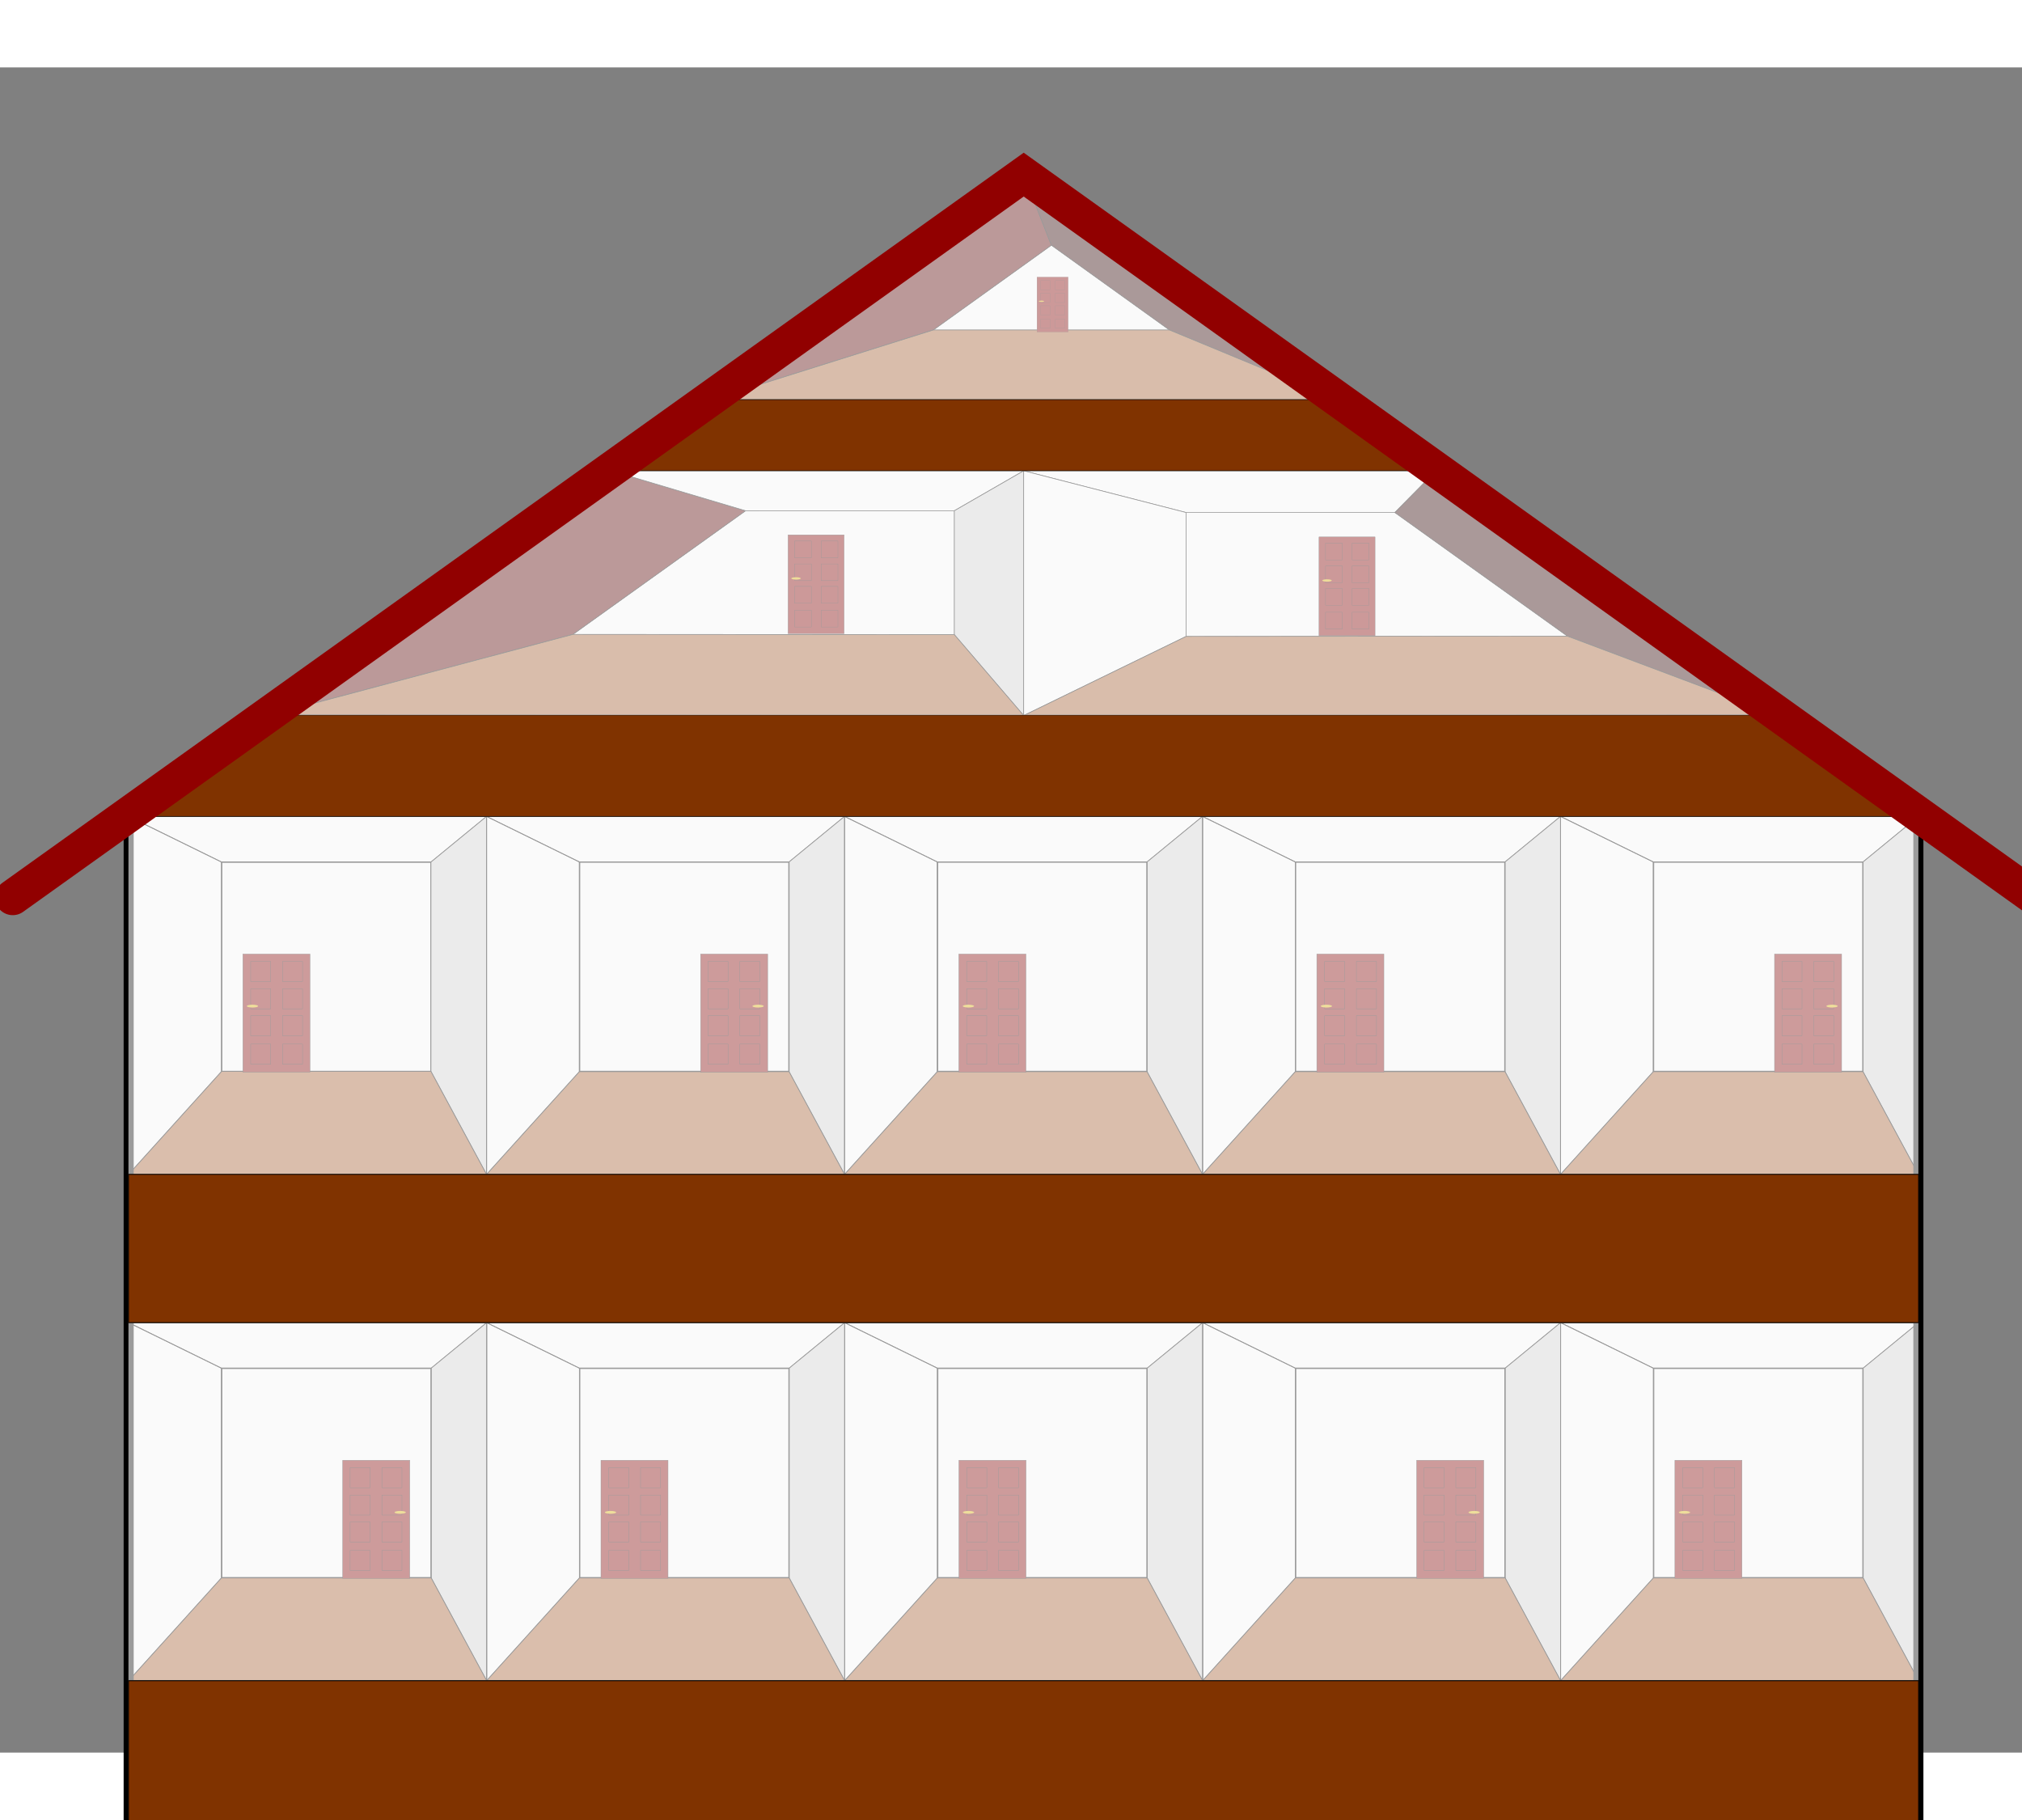 <?xml version="1.0" encoding="UTF-8" standalone="no"?>
<svg
   xmlns:dc="http://purl.org/dc/elements/1.1/"
   xmlns:cc="http://creativecommons.org/ns#"
   xmlns:rdf="http://www.w3.org/1999/02/22-rdf-syntax-ns#"
   xmlns:svg="http://www.w3.org/2000/svg"
   xmlns="http://www.w3.org/2000/svg"
   xmlns:sodipodi="http://sodipodi.sourceforge.net/DTD/sodipodi-0.dtd"
   xmlns:inkscape="http://www.inkscape.org/namespaces/inkscape"
   width="200mm"
   height="180mm"
   viewBox="14 0 180 150"
   version="1.1"
   id="svg8"
   sodipodi:docname="Building.svg"
   inkscape:version="1.0.1 (3bc2e813f5, 2020-09-07)">
  <rect x="14" y="0" width="180" height="150" fill="#808080" stroke="none"/>
  <defs
     id="defs2" />
  <sodipodi:namedview
     id="base"
     pagecolor="#ffffff"
     bordercolor="#666666"
     borderopacity="1.0"
     inkscape:pageopacity="0.0"
     inkscape:pageshadow="2"
     inkscape:zoom="0.4691496"
     inkscape:cx="1265.7261"
     inkscape:cy="689.82322"
     inkscape:document-units="mm"
     inkscape:current-layer="g2491"
     inkscape:document-rotation="0"
     showgrid="false"
     showguides="true"
     inkscape:guide-bbox="true"
     inkscape:snap-nodes="false"
     inkscape:window-width="1920"
     inkscape:window-height="1017"
     inkscape:window-x="1912"
     inkscape:window-y="-8"
     inkscape:window-maximized="1" />
  <g
     inkscape:label="Layer 1"
     inkscape:groupmode="layer"
     id="layer1">
    <g
       id="g1125"
       transform="translate(535.877,309.667)">
      <g
         id="g2491"
         transform="translate(-33.337,-374.483)">
        <g
           id="g7400"
           transform="matrix(0.765,0,0,0.765,-1416.116,-1032.019)" />
        <g
           id="g14354">
          <rect
             style="fill:#f2f2f2;fill-opacity:1;stroke:#000000;stroke-width:0.08;stroke-linecap:round;stroke-linejoin:round;stroke-opacity:1"
             id="rect992"
             width="31.868"
             height="31.868"
             x="-477.094"
             y="131.486" />
          <rect
             style="fill:#f2f2f2;fill-opacity:1;stroke:#000000;stroke-width:0.08;stroke-linecap:round;stroke-linejoin:round;stroke-opacity:1"
             id="rect992-4"
             width="31.868"
             height="31.868"
             x="-445.226"
             y="131.486" />
          <rect
             style="fill:#f2f2f2;fill-opacity:1;stroke:#000000;stroke-width:0.08;stroke-linecap:round;stroke-linejoin:round;stroke-opacity:1"
             id="rect992-7"
             width="31.868"
             height="31.868"
             x="-413.358"
             y="131.486" />
          <rect
             style="fill:#f2f2f2;fill-opacity:1;stroke:#000000;stroke-width:0.08;stroke-linecap:round;stroke-linejoin:round;stroke-opacity:1"
             id="rect992-6"
             width="31.868"
             height="31.868"
             x="-381.49"
             y="131.486" />
          <rect
             style="fill:#f2f2f2;fill-opacity:1;stroke:#000000;stroke-width:0.08;stroke-linecap:round;stroke-linejoin:round;stroke-opacity:1"
             id="rect992-49"
             width="31.868"
             height="31.868"
             x="-349.622"
             y="131.486" />
          <rect
             style="fill:#f2f2f2;fill-opacity:1;stroke:#000000;stroke-width:0.08;stroke-linecap:round;stroke-linejoin:round;stroke-opacity:1"
             id="rect992-78"
             width="31.868"
             height="31.868"
             x="-477.085"
             y="176.547" />
          <rect
             style="fill:#f2f2f2;fill-opacity:1;stroke:#000000;stroke-width:0.08;stroke-linecap:round;stroke-linejoin:round;stroke-opacity:1"
             id="rect992-4-8"
             width="31.868"
             height="31.868"
             x="-445.217"
             y="176.547" />
          <rect
             style="fill:#f2f2f2;fill-opacity:1;stroke:#000000;stroke-width:0.08;stroke-linecap:round;stroke-linejoin:round;stroke-opacity:1"
             id="rect992-7-3"
             width="31.868"
             height="31.868"
             x="-413.349"
             y="176.547" />
          <rect
             style="fill:#f2f2f2;fill-opacity:1;stroke:#000000;stroke-width:0.08;stroke-linecap:round;stroke-linejoin:round;stroke-opacity:1"
             id="rect992-6-0"
             width="31.868"
             height="31.868"
             x="-381.482"
             y="176.547" />
          <rect
             style="fill:#f2f2f2;fill-opacity:1;stroke:#000000;stroke-width:0.08;stroke-linecap:round;stroke-linejoin:round;stroke-opacity:1"
             id="rect992-49-5"
             width="31.868"
             height="31.868"
             x="-349.614"
             y="176.547" />
          <path
             style="fill:none;stroke:#000000;stroke-width:0.048px;stroke-linecap:butt;stroke-linejoin:miter;stroke-opacity:1"
             d="m -397.41,100.722 v 21.785 l 67.065,-0.048 -30.354,-21.737 z"
             id="path889" />
          <path
             style="fill:none;stroke:#000000;stroke-width:0.048px;stroke-linecap:butt;stroke-linejoin:miter;stroke-opacity:1"
             d="m -397.41,74.359 -36.711,26.363 h 73.422 z"
             id="path891" />
          <path
             style="fill:none;stroke:#000000;stroke-width:0.048px;stroke-linecap:butt;stroke-linejoin:miter;stroke-opacity:1"
             d="m -397.41,100.722 v 21.785 l -67.065,-0.048 30.354,-21.737 z"
             id="path889-9" />
          <path
             style="fill:#f2f2f2;fill-opacity:1;stroke:#000000;stroke-width:0.014px;stroke-linecap:butt;stroke-linejoin:miter;stroke-opacity:1"
             d="m -394.944,80.644 -10.504,7.543 h 21.007 z"
             id="path891-2" />
          <path
             style="fill:#550000;stroke:#000000;stroke-width:0.057px;stroke-linecap:butt;stroke-linejoin:miter;stroke-opacity:1"
             d="m -394.944,80.644 -2.466,-6.286 -27.757,20.027 19.72,-6.199 z"
             id="path1447" />
          <path
             style="fill:#2b0000;stroke:#000000;stroke-width:0.057px;stroke-linecap:butt;stroke-linejoin:miter;stroke-opacity:1"
             d="m -394.944,80.644 10.504,7.543 14.975,6.199 -27.945,-20.027 z"
             id="path1449" />
          <path
             style="fill:#a05a2c;fill-opacity:1;stroke:#000000;stroke-width:0.057px;stroke-linecap:butt;stroke-linejoin:miter;stroke-opacity:1"
             d="m -405.448,88.187 -19.72,6.199 h 55.702 l -14.975,-6.199 z"
             id="path1451" />
          <path
             style="fill:#f2f2f2;fill-opacity:1;stroke:#000000;stroke-width:0.024px;stroke-linecap:butt;stroke-linejoin:miter;stroke-opacity:1"
             d="m -403.585,104.279 v 11.026 l -33.944,-0.024 15.363,-11.002 z"
             id="path889-9-9" />
          <path
             style="fill:#f2f2f2;fill-opacity:1;stroke:#000000;stroke-width:0.024px;stroke-linecap:butt;stroke-linejoin:miter;stroke-opacity:1"
             d="m -382.951,104.438 v 11.026 l 33.944,-0.024 -15.363,-11.002 z"
             id="path889-9-9-9" />
          <path
             style="fill:#550000;fill-opacity:1;stroke:#000000;stroke-width:0.057px;stroke-linecap:butt;stroke-linejoin:miter;stroke-opacity:1"
             d="m -422.166,104.279 -11.956,-3.557 -30.362,21.737 26.954,-7.178 z"
             id="path1483" />
          <path
             style="fill:#f2f2f2;fill-opacity:1;stroke:#000000;stroke-width:0.057px;stroke-linecap:butt;stroke-linejoin:miter;stroke-opacity:1"
             d="m -422.166,104.279 h 18.581 l 6.175,-3.557 h -36.711 z"
             id="path1485" />
          <path
             style="fill:#cccccc;fill-opacity:1;stroke:#000000;stroke-width:0.057px;stroke-linecap:butt;stroke-linejoin:miter;stroke-opacity:1"
             d="m -403.585,104.279 v 11.026 l 6.175,7.202 v -21.785 z"
             id="path1487" />
          <path
             style="fill:#a05a2c;fill-opacity:1;stroke:#000000;stroke-width:0.057px;stroke-linecap:butt;stroke-linejoin:miter;stroke-opacity:1"
             d="m -397.41,122.507 -67.073,-0.048 26.954,-7.178 33.944,0.024 z"
             id="path1489" />
          <path
             style="fill:#f2f2f2;fill-opacity:1;stroke:#000000;stroke-width:0.057px;stroke-linecap:butt;stroke-linejoin:miter;stroke-opacity:1"
             d="m -382.951,104.438 -14.459,-3.716 h 36.711 l -3.671,3.716 z"
             id="path1491" />
          <path
             style="fill:#2b0000;fill-opacity:1;stroke:#000000;stroke-width:0.057px;stroke-linecap:butt;stroke-linejoin:miter;stroke-opacity:1"
             d="m -364.37,104.438 15.363,11.002 18.662,7.019 -30.354,-21.737 z"
             id="path1493" />
          <path
             style="fill:#f2f2f2;fill-opacity:1;stroke:#000000;stroke-width:0.057px;stroke-linecap:butt;stroke-linejoin:miter;stroke-opacity:1"
             d="m -382.951,104.438 v 11.026 l -14.459,7.043 v -21.785 z"
             id="path1495" />
          <path
             style="fill:#a05a2c;fill-opacity:1;stroke:#000000;stroke-width:0.057px;stroke-linecap:butt;stroke-linejoin:miter;stroke-opacity:1"
             d="m -382.951,115.464 -14.459,7.043 67.065,-0.048 -18.662,-7.019 z"
             id="path1497" />
          <rect
             style="fill:#f2f2f2;stroke:#000000;stroke-width:0.111;stroke-linecap:round;stroke-linejoin:round;stroke-opacity:1"
             id="rect1200"
             width="18.634"
             height="18.634"
             x="-468.811"
             y="135.551" />
          <path
             style="fill:none;stroke:#000000;stroke-width:0.068px;stroke-linecap:butt;stroke-linejoin:miter;stroke-opacity:1"
             d="m -468.811,135.551 -8.282,-4.064 v 31.868 l 8.282,-9.17 z"
             id="path1246" />
          <path
             style="fill:none;stroke:#000000;stroke-width:0.068px;stroke-linecap:butt;stroke-linejoin:miter;stroke-opacity:1"
             d="m -468.811,135.551 h 18.634 l 4.952,-4.064 h -31.868 z"
             id="path1248" />
          <path
             style="fill:#cccccc;stroke:#000000;stroke-width:0.068px;stroke-linecap:butt;stroke-linejoin:miter;stroke-opacity:1"
             d="m -445.226,131.486 v 31.868 l -4.952,-9.17 v -18.634 z"
             id="path1250" />
          <path
             style="fill:#a05a2c;stroke:#000000;stroke-width:0.068px;stroke-linecap:butt;stroke-linejoin:miter;stroke-opacity:1"
             d="m -450.178,154.184 4.952,9.17 h -31.868 l 8.282,-9.17 z"
             id="path1252" />
          <rect
             style="fill:#f2f2f2;stroke:#000000;stroke-width:0.111;stroke-linecap:round;stroke-linejoin:round;stroke-opacity:1"
             id="rect1200-4"
             width="18.634"
             height="18.634"
             x="418.31"
             y="135.551"
             transform="scale(-1,1)" />
          <path
             style="fill:none;stroke:#000000;stroke-width:0.068px;stroke-linecap:butt;stroke-linejoin:miter;stroke-opacity:1"
             d="m -436.943,135.551 -8.283,-4.064 v 31.868 l 8.283,-9.17 z"
             id="path1246-3" />
          <path
             style="fill:none;stroke:#000000;stroke-width:0.068px;stroke-linecap:butt;stroke-linejoin:miter;stroke-opacity:1"
             d="m -436.943,135.551 h 18.634 l 4.952,-4.064 h -31.868 z"
             id="path1248-6" />
          <path
             style="fill:#cccccc;fill-opacity:1;stroke:#000000;stroke-width:0.068px;stroke-linecap:butt;stroke-linejoin:miter;stroke-opacity:1"
             d="m -413.358,131.486 v 31.868 l -4.952,-9.17 v -18.634 z"
             id="path1250-7" />
          <path
             style="fill:#a05a2c;stroke:#000000;stroke-width:0.068px;stroke-linecap:butt;stroke-linejoin:miter;stroke-opacity:1"
             d="m -418.31,154.184 4.952,9.17 h -31.868 l 8.283,-9.17 z"
             id="path1252-9" />
          <rect
             style="fill:#f2f2f2;stroke:#000000;stroke-width:0.111;stroke-linecap:round;stroke-linejoin:round;stroke-opacity:1"
             id="rect1200-7"
             width="18.634"
             height="18.634"
             x="-405.075"
             y="135.551" />
          <path
             style="fill:none;stroke:#000000;stroke-width:0.068px;stroke-linecap:butt;stroke-linejoin:miter;stroke-opacity:1"
             d="m -405.076,135.551 -8.283,-4.064 v 31.868 l 8.283,-9.17 z"
             id="path1246-6" />
          <path
             style="fill:none;stroke:#000000;stroke-width:0.068px;stroke-linecap:butt;stroke-linejoin:miter;stroke-opacity:1"
             d="m -405.076,135.551 h 18.634 l 4.952,-4.064 h -31.868 z"
             id="path1248-1" />
          <path
             style="fill:#cccccc;fill-opacity:1;stroke:#000000;stroke-width:0.068px;stroke-linecap:butt;stroke-linejoin:miter;stroke-opacity:1"
             d="m -381.49,131.486 v 31.868 l -4.952,-9.17 v -18.634 z"
             id="path1250-2" />
          <path
             style="fill:#a05a2c;stroke:#000000;stroke-width:0.068px;stroke-linecap:butt;stroke-linejoin:miter;stroke-opacity:1"
             d="m -386.442,154.184 4.952,9.17 h -31.868 l 8.283,-9.17 z"
             id="path1252-2" />
          <rect
             style="fill:#f2f2f2;stroke:#000000;stroke-width:0.111;stroke-linecap:round;stroke-linejoin:round;stroke-opacity:1"
             id="rect1200-75"
             width="18.634"
             height="18.634"
             x="-373.208"
             y="135.551" />
          <path
             style="fill:none;stroke:#000000;stroke-width:0.068px;stroke-linecap:butt;stroke-linejoin:miter;stroke-opacity:1"
             d="m -373.208,135.551 -8.282,-4.064 v 31.868 l 8.282,-9.17 z"
             id="path1246-66" />
          <path
             style="fill:none;stroke:#000000;stroke-width:0.068px;stroke-linecap:butt;stroke-linejoin:miter;stroke-opacity:1"
             d="m -373.208,135.551 h 18.634 l 4.952,-4.064 h -31.868 z"
             id="path1248-2" />
          <path
             style="fill:#cccccc;fill-opacity:1;stroke:#000000;stroke-width:0.068px;stroke-linecap:butt;stroke-linejoin:miter;stroke-opacity:1"
             d="m -349.622,131.486 v 31.868 l -4.952,-9.17 v -18.634 z"
             id="path1250-1" />
          <path
             style="fill:#a05a2c;stroke:#000000;stroke-width:0.068px;stroke-linecap:butt;stroke-linejoin:miter;stroke-opacity:1"
             d="m -354.574,154.184 4.952,9.17 h -31.868 l 8.282,-9.17 z"
             id="path1252-8" />
          <rect
             style="fill:#f2f2f2;stroke:#000000;stroke-width:0.111;stroke-linecap:round;stroke-linejoin:round;stroke-opacity:1"
             id="rect1200-5"
             width="18.634"
             height="18.634"
             x="322.706"
             y="135.551"
             transform="scale(-1,1)" />
          <path
             style="fill:none;stroke:#000000;stroke-width:0.068px;stroke-linecap:butt;stroke-linejoin:miter;stroke-opacity:1"
             d="m -341.34,135.551 -8.282,-4.064 v 31.868 l 8.282,-9.17 z"
             id="path1246-2" />
          <path
             style="fill:none;stroke:#000000;stroke-width:0.068px;stroke-linecap:butt;stroke-linejoin:miter;stroke-opacity:1"
             d="m -341.34,135.551 h 18.634 l 4.952,-4.064 h -31.868 z"
             id="path1248-7" />
          <path
             style="fill:#cccccc;fill-opacity:1;stroke:#000000;stroke-width:0.068px;stroke-linecap:butt;stroke-linejoin:miter;stroke-opacity:1"
             d="m -317.754,131.486 v 31.868 l -4.952,-9.17 v -18.634 z"
             id="path1250-8" />
          <path
             style="fill:#a05a2c;stroke:#000000;stroke-width:0.068px;stroke-linecap:butt;stroke-linejoin:miter;stroke-opacity:1"
             d="m -322.706,154.184 4.952,9.17 h -31.868 l 8.282,-9.17 z"
             id="path1252-7" />
          <rect
             style="fill:#f2f2f2;stroke:#000000;stroke-width:0.111;stroke-linecap:round;stroke-linejoin:round;stroke-opacity:1"
             id="rect1200-8"
             width="18.634"
             height="18.634"
             x="450.169"
             y="180.612"
             transform="scale(-1,1)" />
          <path
             style="fill:none;stroke:#000000;stroke-width:0.068px;stroke-linecap:butt;stroke-linejoin:miter;stroke-opacity:1"
             d="m -468.803,180.612 -8.282,-4.064 v 31.868 l 8.282,-9.17 z"
             id="path1246-60" />
          <path
             style="fill:none;stroke:#000000;stroke-width:0.068px;stroke-linecap:butt;stroke-linejoin:miter;stroke-opacity:1"
             d="m -468.803,180.612 h 18.634 l 4.952,-4.064 h -31.868 z"
             id="path1248-9" />
          <path
             style="fill:#cccccc;fill-opacity:1;stroke:#000000;stroke-width:0.068px;stroke-linecap:butt;stroke-linejoin:miter;stroke-opacity:1"
             d="m -445.217,176.547 v 31.868 l -4.952,-9.17 v -18.634 z"
             id="path1250-9" />
          <path
             style="fill:#a05a2c;stroke:#000000;stroke-width:0.068px;stroke-linecap:butt;stroke-linejoin:miter;stroke-opacity:1"
             d="m -450.169,199.245 4.952,9.17 h -31.868 l 8.282,-9.17 z"
             id="path1252-25" />
          <rect
             style="fill:#f2f2f2;stroke:#000000;stroke-width:0.111;stroke-linecap:round;stroke-linejoin:round;stroke-opacity:1"
             id="rect1200-1"
             width="18.634"
             height="18.634"
             x="-436.935"
             y="180.612" />
          <path
             style="fill:none;stroke:#000000;stroke-width:0.068px;stroke-linecap:butt;stroke-linejoin:miter;stroke-opacity:1"
             d="m -436.935,180.612 -8.282,-4.064 v 31.868 l 8.282,-9.17 z"
             id="path1246-32" />
          <path
             style="fill:none;stroke:#000000;stroke-width:0.068px;stroke-linecap:butt;stroke-linejoin:miter;stroke-opacity:1"
             d="m -436.935,180.612 h 18.634 l 4.952,-4.064 h -31.868 z"
             id="path1248-75" />
          <path
             style="fill:#cccccc;fill-opacity:1;stroke:#000000;stroke-width:0.068px;stroke-linecap:butt;stroke-linejoin:miter;stroke-opacity:1"
             d="m -413.349,176.547 v 31.868 l -4.952,-9.17 v -18.634 z"
             id="path1250-94" />
          <path
             style="fill:#a05a2c;stroke:#000000;stroke-width:0.068px;stroke-linecap:butt;stroke-linejoin:miter;stroke-opacity:1"
             d="m -418.301,199.245 4.952,9.17 h -31.868 l 8.282,-9.17 z"
             id="path1252-5" />
          <rect
             style="fill:#f2f2f2;stroke:#000000;stroke-width:0.111;stroke-linecap:round;stroke-linejoin:round;stroke-opacity:1"
             id="rect1200-3"
             width="18.634"
             height="18.634"
             x="-405.067"
             y="180.612" />
          <path
             style="fill:none;stroke:#000000;stroke-width:0.068px;stroke-linecap:butt;stroke-linejoin:miter;stroke-opacity:1"
             d="m -405.067,180.612 -8.282,-4.064 v 31.868 l 8.282,-9.17 z"
             id="path1246-5" />
          <path
             style="fill:none;stroke:#000000;stroke-width:0.068px;stroke-linecap:butt;stroke-linejoin:miter;stroke-opacity:1"
             d="m -405.067,180.612 h 18.634 l 4.952,-4.064 h -31.868 z"
             id="path1248-8" />
          <path
             style="fill:#cccccc;fill-opacity:1;stroke:#000000;stroke-width:0.068px;stroke-linecap:butt;stroke-linejoin:miter;stroke-opacity:1"
             d="m -381.482,176.547 v 31.868 l -4.952,-9.17 v -18.634 z"
             id="path1250-19" />
          <path
             style="fill:#a05a2c;stroke:#000000;stroke-width:0.068px;stroke-linecap:butt;stroke-linejoin:miter;stroke-opacity:1"
             d="m -386.433,199.245 4.952,9.17 h -31.868 l 8.282,-9.17 z"
             id="path1252-1" />
          <rect
             style="fill:#f2f2f2;stroke:#000000;stroke-width:0.111;stroke-linecap:round;stroke-linejoin:round;stroke-opacity:1"
             id="rect1200-80"
             width="18.634"
             height="18.634"
             x="354.565"
             y="180.612"
             transform="scale(-1,1)" />
          <path
             style="fill:none;stroke:#000000;stroke-width:0.068px;stroke-linecap:butt;stroke-linejoin:miter;stroke-opacity:1"
             d="m -373.199,180.612 -8.282,-4.064 v 31.868 l 8.282,-9.17 z"
             id="path1246-4" />
          <path
             style="fill:none;stroke:#000000;stroke-width:0.068px;stroke-linecap:butt;stroke-linejoin:miter;stroke-opacity:1"
             d="m -373.199,180.612 h 18.634 l 4.952,-4.064 h -31.868 z"
             id="path1248-754" />
          <path
             style="fill:#cccccc;fill-opacity:1;stroke:#000000;stroke-width:0.068px;stroke-linecap:butt;stroke-linejoin:miter;stroke-opacity:1"
             d="m -349.614,176.547 v 31.868 l -4.952,-9.17 v -18.634 z"
             id="path1250-5" />
          <path
             style="fill:#a05a2c;stroke:#000000;stroke-width:0.068px;stroke-linecap:butt;stroke-linejoin:miter;stroke-opacity:1"
             d="m -354.565,199.245 4.952,9.17 h -31.868 l 8.282,-9.17 z"
             id="path1252-6" />
          <rect
             style="fill:#f2f2f2;stroke:#000000;stroke-width:0.111;stroke-linecap:round;stroke-linejoin:round;stroke-opacity:1"
             id="rect1200-53"
             width="18.634"
             height="18.634"
             x="-341.331"
             y="180.612" />
          <path
             style="fill:none;stroke:#000000;stroke-width:0.068px;stroke-linecap:butt;stroke-linejoin:miter;stroke-opacity:1"
             d="m -341.331,180.612 -8.282,-4.064 v 31.868 l 8.282,-9.17 z"
             id="path1246-7" />
          <path
             style="fill:none;stroke:#000000;stroke-width:0.068px;stroke-linecap:butt;stroke-linejoin:miter;stroke-opacity:1"
             d="m -341.331,180.612 h 18.634 l 4.952,-4.064 h -31.868 z"
             id="path1248-89" />
          <path
             style="fill:#cccccc;fill-opacity:1;stroke:#000000;stroke-width:0.068px;stroke-linecap:butt;stroke-linejoin:miter;stroke-opacity:1"
             d="m -317.746,176.547 v 31.868 l -4.952,-9.17 v -18.634 z"
             id="path1250-84" />
          <path
             style="fill:#a05a2c;stroke:#000000;stroke-width:0.068px;stroke-linecap:butt;stroke-linejoin:miter;stroke-opacity:1"
             d="m -322.697,199.245 4.952,9.17 h -31.868 l 8.282,-9.17 z"
             id="path1252-36" />
          <g
             id="g1723"
             transform="matrix(0.256,0,0,0.256,-438.937,226.402)">
            <rect
               style="fill:#800000;fill-opacity:1;stroke:#000000;stroke-width:0.129;stroke-linecap:round;stroke-linejoin:round;stroke-opacity:1"
               id="rect1499"
               width="23.325"
               height="41.087"
               x="-109.305"
               y="-322.926" />
            <rect
               style="fill:#800000;fill-opacity:1;stroke:#000000;stroke-width:0.123;stroke-linecap:round;stroke-linejoin:round;stroke-opacity:1"
               id="rect1501"
               width="6.982"
               height="6.982"
               x="-106.587"
               y="-320.358" />
            <rect
               style="fill:#800000;fill-opacity:1;stroke:#000000;stroke-width:0.123;stroke-linecap:round;stroke-linejoin:round;stroke-opacity:1"
               id="rect1501-1"
               width="6.982"
               height="6.982"
               x="-95.535"
               y="-320.358" />
            <rect
               style="fill:#800000;fill-opacity:1;stroke:#000000;stroke-width:0.123;stroke-linecap:round;stroke-linejoin:round;stroke-opacity:1"
               id="rect1501-5"
               width="6.982"
               height="6.982"
               x="-95.535"
               y="-310.85" />
            <rect
               style="fill:#800000;fill-opacity:1;stroke:#000000;stroke-width:0.123;stroke-linecap:round;stroke-linejoin:round;stroke-opacity:1"
               id="rect1501-6"
               width="6.982"
               height="6.982"
               x="-106.587"
               y="-310.85" />
            <rect
               style="fill:#800000;fill-opacity:1;stroke:#000000;stroke-width:0.123;stroke-linecap:round;stroke-linejoin:round;stroke-opacity:1"
               id="rect1501-4"
               width="6.982"
               height="6.982"
               x="-95.535"
               y="-301.491" />
            <rect
               style="fill:#800000;fill-opacity:1;stroke:#000000;stroke-width:0.123;stroke-linecap:round;stroke-linejoin:round;stroke-opacity:1"
               id="rect1501-53"
               width="6.982"
               height="6.982"
               x="-106.587"
               y="-301.491" />
            <rect
               style="fill:#800000;fill-opacity:1;stroke:#000000;stroke-width:0.123;stroke-linecap:round;stroke-linejoin:round;stroke-opacity:1"
               id="rect1501-2"
               width="6.982"
               height="6.982"
               x="-95.535"
               y="-291.592" />
            <rect
               style="fill:#800000;fill-opacity:1;stroke:#000000;stroke-width:0.123;stroke-linecap:round;stroke-linejoin:round;stroke-opacity:1"
               id="rect1501-2-4"
               width="6.982"
               height="6.982"
               x="-106.587"
               y="-291.592" />
            <ellipse
               style="fill:#d4aa00;fill-opacity:1;stroke:none;stroke-width:0.065;stroke-linecap:round;stroke-linejoin:round;stroke-opacity:1"
               id="path1590"
               cx="-105.974"
               cy="-304.81"
               rx="1.964"
               ry="0.491" />
          </g>
          <rect
             style="fill:#f2f2f2;stroke:#000000;stroke-width:0.111;stroke-linecap:round;stroke-linejoin:round;stroke-opacity:1"
             id="rect1200-19"
             width="18.634"
             height="18.634"
             x="-436.943"
             y="135.551" />
          <g
             id="g1723-3"
             transform="matrix(-0.256,0,0,0.256,-448.184,226.402)">
            <rect
               style="fill:#800000;fill-opacity:1;stroke:#000000;stroke-width:0.129;stroke-linecap:round;stroke-linejoin:round;stroke-opacity:1"
               id="rect1499-3"
               width="23.325"
               height="41.087"
               x="-109.305"
               y="-322.926" />
            <rect
               style="fill:#800000;fill-opacity:1;stroke:#000000;stroke-width:0.123;stroke-linecap:round;stroke-linejoin:round;stroke-opacity:1"
               id="rect1501-24"
               width="6.982"
               height="6.982"
               x="-106.587"
               y="-320.358" />
            <rect
               style="fill:#800000;fill-opacity:1;stroke:#000000;stroke-width:0.123;stroke-linecap:round;stroke-linejoin:round;stroke-opacity:1"
               id="rect1501-1-1"
               width="6.982"
               height="6.982"
               x="-95.535"
               y="-320.358" />
            <rect
               style="fill:#800000;fill-opacity:1;stroke:#000000;stroke-width:0.123;stroke-linecap:round;stroke-linejoin:round;stroke-opacity:1"
               id="rect1501-5-8"
               width="6.982"
               height="6.982"
               x="-95.535"
               y="-310.85" />
            <rect
               style="fill:#800000;fill-opacity:1;stroke:#000000;stroke-width:0.123;stroke-linecap:round;stroke-linejoin:round;stroke-opacity:1"
               id="rect1501-6-9"
               width="6.982"
               height="6.982"
               x="-106.587"
               y="-310.85" />
            <rect
               style="fill:#800000;fill-opacity:1;stroke:#000000;stroke-width:0.123;stroke-linecap:round;stroke-linejoin:round;stroke-opacity:1"
               id="rect1501-4-0"
               width="6.982"
               height="6.982"
               x="-95.535"
               y="-301.491" />
            <rect
               style="fill:#800000;fill-opacity:1;stroke:#000000;stroke-width:0.123;stroke-linecap:round;stroke-linejoin:round;stroke-opacity:1"
               id="rect1501-53-8"
               width="6.982"
               height="6.982"
               x="-106.587"
               y="-301.491" />
            <rect
               style="fill:#800000;fill-opacity:1;stroke:#000000;stroke-width:0.123;stroke-linecap:round;stroke-linejoin:round;stroke-opacity:1"
               id="rect1501-2-9"
               width="6.982"
               height="6.982"
               x="-95.535"
               y="-291.592" />
            <rect
               style="fill:#800000;fill-opacity:1;stroke:#000000;stroke-width:0.123;stroke-linecap:round;stroke-linejoin:round;stroke-opacity:1"
               id="rect1501-2-4-8"
               width="6.982"
               height="6.982"
               x="-106.587"
               y="-291.592" />
            <ellipse
               style="fill:#d4aa00;fill-opacity:1;stroke:none;stroke-width:0.065;stroke-linecap:round;stroke-linejoin:round;stroke-opacity:1"
               id="path1590-6"
               cx="-105.974"
               cy="-304.81"
               rx="1.964"
               ry="0.491" />
          </g>
          <rect
             style="fill:#f2f2f2;stroke:#000000;stroke-width:0.111;stroke-linecap:round;stroke-linejoin:round;stroke-opacity:1"
             id="rect1200-0"
             width="18.634"
             height="18.634"
             x="-405.075"
             y="135.551" />
          <g
             id="g1723-1"
             transform="matrix(0.256,0,0,0.256,-375.201,226.402)">
            <rect
               style="fill:#800000;fill-opacity:1;stroke:#000000;stroke-width:0.129;stroke-linecap:round;stroke-linejoin:round;stroke-opacity:1"
               id="rect1499-6"
               width="23.325"
               height="41.087"
               x="-109.305"
               y="-322.926" />
            <rect
               style="fill:#800000;fill-opacity:1;stroke:#000000;stroke-width:0.123;stroke-linecap:round;stroke-linejoin:round;stroke-opacity:1"
               id="rect1501-3"
               width="6.982"
               height="6.982"
               x="-106.587"
               y="-320.358" />
            <rect
               style="fill:#800000;fill-opacity:1;stroke:#000000;stroke-width:0.123;stroke-linecap:round;stroke-linejoin:round;stroke-opacity:1"
               id="rect1501-1-2"
               width="6.982"
               height="6.982"
               x="-95.535"
               y="-320.358" />
            <rect
               style="fill:#800000;fill-opacity:1;stroke:#000000;stroke-width:0.123;stroke-linecap:round;stroke-linejoin:round;stroke-opacity:1"
               id="rect1501-5-4"
               width="6.982"
               height="6.982"
               x="-95.535"
               y="-310.85" />
            <rect
               style="fill:#800000;fill-opacity:1;stroke:#000000;stroke-width:0.123;stroke-linecap:round;stroke-linejoin:round;stroke-opacity:1"
               id="rect1501-6-0"
               width="6.982"
               height="6.982"
               x="-106.587"
               y="-310.85" />
            <rect
               style="fill:#800000;fill-opacity:1;stroke:#000000;stroke-width:0.123;stroke-linecap:round;stroke-linejoin:round;stroke-opacity:1"
               id="rect1501-4-3"
               width="6.982"
               height="6.982"
               x="-95.535"
               y="-301.491" />
            <rect
               style="fill:#800000;fill-opacity:1;stroke:#000000;stroke-width:0.123;stroke-linecap:round;stroke-linejoin:round;stroke-opacity:1"
               id="rect1501-53-3"
               width="6.982"
               height="6.982"
               x="-106.587"
               y="-301.491" />
            <rect
               style="fill:#800000;fill-opacity:1;stroke:#000000;stroke-width:0.123;stroke-linecap:round;stroke-linejoin:round;stroke-opacity:1"
               id="rect1501-2-3"
               width="6.982"
               height="6.982"
               x="-95.535"
               y="-291.592" />
            <rect
               style="fill:#800000;fill-opacity:1;stroke:#000000;stroke-width:0.123;stroke-linecap:round;stroke-linejoin:round;stroke-opacity:1"
               id="rect1501-2-4-89"
               width="6.982"
               height="6.982"
               x="-106.587"
               y="-291.592" />
            <ellipse
               style="fill:#d4aa00;fill-opacity:1;stroke:none;stroke-width:0.065;stroke-linecap:round;stroke-linejoin:round;stroke-opacity:1"
               id="path1590-5"
               cx="-105.974"
               cy="-304.81"
               rx="1.964"
               ry="0.491" />
          </g>
          <rect
             style="fill:#f2f2f2;stroke:#000000;stroke-width:0.111;stroke-linecap:round;stroke-linejoin:round;stroke-opacity:1"
             id="rect1200-9"
             width="18.634"
             height="18.634"
             x="-373.208"
             y="135.551" />
          <g
             id="g1723-0"
             transform="matrix(0.256,0,0,0.256,-343.334,226.402)">
            <rect
               style="fill:#800000;fill-opacity:1;stroke:#000000;stroke-width:0.129;stroke-linecap:round;stroke-linejoin:round;stroke-opacity:1"
               id="rect1499-5"
               width="23.325"
               height="41.087"
               x="-109.305"
               y="-322.926" />
            <rect
               style="fill:#800000;fill-opacity:1;stroke:#000000;stroke-width:0.123;stroke-linecap:round;stroke-linejoin:round;stroke-opacity:1"
               id="rect1501-40"
               width="6.982"
               height="6.982"
               x="-106.587"
               y="-320.358" />
            <rect
               style="fill:#800000;fill-opacity:1;stroke:#000000;stroke-width:0.123;stroke-linecap:round;stroke-linejoin:round;stroke-opacity:1"
               id="rect1501-1-6"
               width="6.982"
               height="6.982"
               x="-95.535"
               y="-320.358" />
            <rect
               style="fill:#800000;fill-opacity:1;stroke:#000000;stroke-width:0.123;stroke-linecap:round;stroke-linejoin:round;stroke-opacity:1"
               id="rect1501-5-3"
               width="6.982"
               height="6.982"
               x="-95.535"
               y="-310.85" />
            <rect
               style="fill:#800000;fill-opacity:1;stroke:#000000;stroke-width:0.123;stroke-linecap:round;stroke-linejoin:round;stroke-opacity:1"
               id="rect1501-6-8"
               width="6.982"
               height="6.982"
               x="-106.587"
               y="-310.85" />
            <rect
               style="fill:#800000;fill-opacity:1;stroke:#000000;stroke-width:0.123;stroke-linecap:round;stroke-linejoin:round;stroke-opacity:1"
               id="rect1501-4-2"
               width="6.982"
               height="6.982"
               x="-95.535"
               y="-301.491" />
            <rect
               style="fill:#800000;fill-opacity:1;stroke:#000000;stroke-width:0.123;stroke-linecap:round;stroke-linejoin:round;stroke-opacity:1"
               id="rect1501-53-5"
               width="6.982"
               height="6.982"
               x="-106.587"
               y="-301.491" />
            <rect
               style="fill:#800000;fill-opacity:1;stroke:#000000;stroke-width:0.123;stroke-linecap:round;stroke-linejoin:round;stroke-opacity:1"
               id="rect1501-2-36"
               width="6.982"
               height="6.982"
               x="-95.535"
               y="-291.592" />
            <rect
               style="fill:#800000;fill-opacity:1;stroke:#000000;stroke-width:0.123;stroke-linecap:round;stroke-linejoin:round;stroke-opacity:1"
               id="rect1501-2-4-1"
               width="6.982"
               height="6.982"
               x="-106.587"
               y="-291.592" />
            <ellipse
               style="fill:#d4aa00;fill-opacity:1;stroke:none;stroke-width:0.065;stroke-linecap:round;stroke-linejoin:round;stroke-opacity:1"
               id="path1590-3"
               cx="-105.974"
               cy="-304.81"
               rx="1.964"
               ry="0.491" />
          </g>
          <rect
             style="fill:#f2f2f2;stroke:#000000;stroke-width:0.111;stroke-linecap:round;stroke-linejoin:round;stroke-opacity:1"
             id="rect1200-99"
             width="18.634"
             height="18.634"
             x="322.706"
             y="135.551"
             transform="scale(-1,1)" />
          <g
             id="g1723-18"
             transform="matrix(-0.256,0,0,0.256,-352.58,226.402)">
            <rect
               style="fill:#800000;fill-opacity:1;stroke:#000000;stroke-width:0.129;stroke-linecap:round;stroke-linejoin:round;stroke-opacity:1"
               id="rect1499-7"
               width="23.325"
               height="41.087"
               x="-109.305"
               y="-322.926" />
            <rect
               style="fill:#800000;fill-opacity:1;stroke:#000000;stroke-width:0.123;stroke-linecap:round;stroke-linejoin:round;stroke-opacity:1"
               id="rect1501-69"
               width="6.982"
               height="6.982"
               x="-106.587"
               y="-320.358" />
            <rect
               style="fill:#800000;fill-opacity:1;stroke:#000000;stroke-width:0.123;stroke-linecap:round;stroke-linejoin:round;stroke-opacity:1"
               id="rect1501-1-9"
               width="6.982"
               height="6.982"
               x="-95.535"
               y="-320.358" />
            <rect
               style="fill:#800000;fill-opacity:1;stroke:#000000;stroke-width:0.123;stroke-linecap:round;stroke-linejoin:round;stroke-opacity:1"
               id="rect1501-5-1"
               width="6.982"
               height="6.982"
               x="-95.535"
               y="-310.85" />
            <rect
               style="fill:#800000;fill-opacity:1;stroke:#000000;stroke-width:0.123;stroke-linecap:round;stroke-linejoin:round;stroke-opacity:1"
               id="rect1501-6-80"
               width="6.982"
               height="6.982"
               x="-106.587"
               y="-310.85" />
            <rect
               style="fill:#800000;fill-opacity:1;stroke:#000000;stroke-width:0.123;stroke-linecap:round;stroke-linejoin:round;stroke-opacity:1"
               id="rect1501-4-07"
               width="6.982"
               height="6.982"
               x="-95.535"
               y="-301.491" />
            <rect
               style="fill:#800000;fill-opacity:1;stroke:#000000;stroke-width:0.123;stroke-linecap:round;stroke-linejoin:round;stroke-opacity:1"
               id="rect1501-53-36"
               width="6.982"
               height="6.982"
               x="-106.587"
               y="-301.491" />
            <rect
               style="fill:#800000;fill-opacity:1;stroke:#000000;stroke-width:0.123;stroke-linecap:round;stroke-linejoin:round;stroke-opacity:1"
               id="rect1501-2-8"
               width="6.982"
               height="6.982"
               x="-95.535"
               y="-291.592" />
            <rect
               style="fill:#800000;fill-opacity:1;stroke:#000000;stroke-width:0.123;stroke-linecap:round;stroke-linejoin:round;stroke-opacity:1"
               id="rect1501-2-4-14"
               width="6.982"
               height="6.982"
               x="-106.587"
               y="-291.592" />
            <ellipse
               style="fill:#d4aa00;fill-opacity:1;stroke:none;stroke-width:0.065;stroke-linecap:round;stroke-linejoin:round;stroke-opacity:1"
               id="path1590-2"
               cx="-105.974"
               cy="-304.81"
               rx="1.964"
               ry="0.491" />
          </g>
          <rect
             style="fill:#f2f2f2;stroke:#000000;stroke-width:0.111;stroke-linecap:round;stroke-linejoin:round;stroke-opacity:1"
             id="rect1200-2"
             width="18.634"
             height="18.634"
             x="450.169"
             y="180.612"
             transform="scale(-1,1)" />
          <g
             id="g1723-8"
             transform="matrix(-0.256,0,0,0.256,-480.043,271.463)">
            <rect
               style="fill:#800000;fill-opacity:1;stroke:#000000;stroke-width:0.129;stroke-linecap:round;stroke-linejoin:round;stroke-opacity:1"
               id="rect1499-62"
               width="23.325"
               height="41.087"
               x="-109.305"
               y="-322.926" />
            <rect
               style="fill:#800000;fill-opacity:1;stroke:#000000;stroke-width:0.123;stroke-linecap:round;stroke-linejoin:round;stroke-opacity:1"
               id="rect1501-54"
               width="6.982"
               height="6.982"
               x="-106.587"
               y="-320.358" />
            <rect
               style="fill:#800000;fill-opacity:1;stroke:#000000;stroke-width:0.123;stroke-linecap:round;stroke-linejoin:round;stroke-opacity:1"
               id="rect1501-1-3"
               width="6.982"
               height="6.982"
               x="-95.535"
               y="-320.358" />
            <rect
               style="fill:#800000;fill-opacity:1;stroke:#000000;stroke-width:0.123;stroke-linecap:round;stroke-linejoin:round;stroke-opacity:1"
               id="rect1501-5-15"
               width="6.982"
               height="6.982"
               x="-95.535"
               y="-310.85" />
            <rect
               style="fill:#800000;fill-opacity:1;stroke:#000000;stroke-width:0.123;stroke-linecap:round;stroke-linejoin:round;stroke-opacity:1"
               id="rect1501-6-08"
               width="6.982"
               height="6.982"
               x="-106.587"
               y="-310.85" />
            <rect
               style="fill:#800000;fill-opacity:1;stroke:#000000;stroke-width:0.123;stroke-linecap:round;stroke-linejoin:round;stroke-opacity:1"
               id="rect1501-4-9"
               width="6.982"
               height="6.982"
               x="-95.535"
               y="-301.491" />
            <rect
               style="fill:#800000;fill-opacity:1;stroke:#000000;stroke-width:0.123;stroke-linecap:round;stroke-linejoin:round;stroke-opacity:1"
               id="rect1501-53-59"
               width="6.982"
               height="6.982"
               x="-106.587"
               y="-301.491" />
            <rect
               style="fill:#800000;fill-opacity:1;stroke:#000000;stroke-width:0.123;stroke-linecap:round;stroke-linejoin:round;stroke-opacity:1"
               id="rect1501-2-2"
               width="6.982"
               height="6.982"
               x="-95.535"
               y="-291.592" />
            <rect
               style="fill:#800000;fill-opacity:1;stroke:#000000;stroke-width:0.123;stroke-linecap:round;stroke-linejoin:round;stroke-opacity:1"
               id="rect1501-2-4-68"
               width="6.982"
               height="6.982"
               x="-106.587"
               y="-291.592" />
            <ellipse
               style="fill:#d4aa00;fill-opacity:1;stroke:none;stroke-width:0.065;stroke-linecap:round;stroke-linejoin:round;stroke-opacity:1"
               id="path1590-36"
               cx="-105.974"
               cy="-304.81"
               rx="1.964"
               ry="0.491" />
          </g>
          <rect
             style="fill:#f2f2f2;stroke:#000000;stroke-width:0.111;stroke-linecap:round;stroke-linejoin:round;stroke-opacity:1"
             id="rect1200-33"
             width="18.634"
             height="18.634"
             x="-436.935"
             y="180.612" />
          <g
             id="g1723-9"
             transform="matrix(0.256,0,0,0.256,-407.061,271.463)">
            <rect
               style="fill:#800000;fill-opacity:1;stroke:#000000;stroke-width:0.129;stroke-linecap:round;stroke-linejoin:round;stroke-opacity:1"
               id="rect1499-67"
               width="23.325"
               height="41.087"
               x="-109.305"
               y="-322.926" />
            <rect
               style="fill:#800000;fill-opacity:1;stroke:#000000;stroke-width:0.123;stroke-linecap:round;stroke-linejoin:round;stroke-opacity:1"
               id="rect1501-7"
               width="6.982"
               height="6.982"
               x="-106.587"
               y="-320.358" />
            <rect
               style="fill:#800000;fill-opacity:1;stroke:#000000;stroke-width:0.123;stroke-linecap:round;stroke-linejoin:round;stroke-opacity:1"
               id="rect1501-1-98"
               width="6.982"
               height="6.982"
               x="-95.535"
               y="-320.358" />
            <rect
               style="fill:#800000;fill-opacity:1;stroke:#000000;stroke-width:0.123;stroke-linecap:round;stroke-linejoin:round;stroke-opacity:1"
               id="rect1501-5-5"
               width="6.982"
               height="6.982"
               x="-95.535"
               y="-310.85" />
            <rect
               style="fill:#800000;fill-opacity:1;stroke:#000000;stroke-width:0.123;stroke-linecap:round;stroke-linejoin:round;stroke-opacity:1"
               id="rect1501-6-5"
               width="6.982"
               height="6.982"
               x="-106.587"
               y="-310.85" />
            <rect
               style="fill:#800000;fill-opacity:1;stroke:#000000;stroke-width:0.123;stroke-linecap:round;stroke-linejoin:round;stroke-opacity:1"
               id="rect1501-4-5"
               width="6.982"
               height="6.982"
               x="-95.535"
               y="-301.491" />
            <rect
               style="fill:#800000;fill-opacity:1;stroke:#000000;stroke-width:0.123;stroke-linecap:round;stroke-linejoin:round;stroke-opacity:1"
               id="rect1501-53-2"
               width="6.982"
               height="6.982"
               x="-106.587"
               y="-301.491" />
            <rect
               style="fill:#800000;fill-opacity:1;stroke:#000000;stroke-width:0.123;stroke-linecap:round;stroke-linejoin:round;stroke-opacity:1"
               id="rect1501-2-360"
               width="6.982"
               height="6.982"
               x="-95.535"
               y="-291.592" />
            <rect
               style="fill:#800000;fill-opacity:1;stroke:#000000;stroke-width:0.123;stroke-linecap:round;stroke-linejoin:round;stroke-opacity:1"
               id="rect1501-2-4-2"
               width="6.982"
               height="6.982"
               x="-106.587"
               y="-291.592" />
            <ellipse
               style="fill:#d4aa00;fill-opacity:1;stroke:none;stroke-width:0.065;stroke-linecap:round;stroke-linejoin:round;stroke-opacity:1"
               id="path1590-0"
               cx="-105.974"
               cy="-304.81"
               rx="1.964"
               ry="0.491" />
          </g>
          <rect
             style="fill:#f2f2f2;stroke:#000000;stroke-width:0.111;stroke-linecap:round;stroke-linejoin:round;stroke-opacity:1"
             id="rect1200-27"
             width="18.634"
             height="18.634"
             x="-405.067"
             y="180.612" />
          <g
             id="g1723-04"
             transform="matrix(0.256,0,0,0.256,-375.193,271.463)">
            <rect
               style="fill:#800000;fill-opacity:1;stroke:#000000;stroke-width:0.129;stroke-linecap:round;stroke-linejoin:round;stroke-opacity:1"
               id="rect1499-2"
               width="23.325"
               height="41.087"
               x="-109.305"
               y="-322.926" />
            <rect
               style="fill:#800000;fill-opacity:1;stroke:#000000;stroke-width:0.123;stroke-linecap:round;stroke-linejoin:round;stroke-opacity:1"
               id="rect1501-9"
               width="6.982"
               height="6.982"
               x="-106.587"
               y="-320.358" />
            <rect
               style="fill:#800000;fill-opacity:1;stroke:#000000;stroke-width:0.123;stroke-linecap:round;stroke-linejoin:round;stroke-opacity:1"
               id="rect1501-1-79"
               width="6.982"
               height="6.982"
               x="-95.535"
               y="-320.358" />
            <rect
               style="fill:#800000;fill-opacity:1;stroke:#000000;stroke-width:0.123;stroke-linecap:round;stroke-linejoin:round;stroke-opacity:1"
               id="rect1501-5-9"
               width="6.982"
               height="6.982"
               x="-95.535"
               y="-310.85" />
            <rect
               style="fill:#800000;fill-opacity:1;stroke:#000000;stroke-width:0.123;stroke-linecap:round;stroke-linejoin:round;stroke-opacity:1"
               id="rect1501-6-58"
               width="6.982"
               height="6.982"
               x="-106.587"
               y="-310.85" />
            <rect
               style="fill:#800000;fill-opacity:1;stroke:#000000;stroke-width:0.123;stroke-linecap:round;stroke-linejoin:round;stroke-opacity:1"
               id="rect1501-4-05"
               width="6.982"
               height="6.982"
               x="-95.535"
               y="-301.491" />
            <rect
               style="fill:#800000;fill-opacity:1;stroke:#000000;stroke-width:0.123;stroke-linecap:round;stroke-linejoin:round;stroke-opacity:1"
               id="rect1501-53-6"
               width="6.982"
               height="6.982"
               x="-106.587"
               y="-301.491" />
            <rect
               style="fill:#800000;fill-opacity:1;stroke:#000000;stroke-width:0.123;stroke-linecap:round;stroke-linejoin:round;stroke-opacity:1"
               id="rect1501-2-6"
               width="6.982"
               height="6.982"
               x="-95.535"
               y="-291.592" />
            <rect
               style="fill:#800000;fill-opacity:1;stroke:#000000;stroke-width:0.123;stroke-linecap:round;stroke-linejoin:round;stroke-opacity:1"
               id="rect1501-2-4-7"
               width="6.982"
               height="6.982"
               x="-106.587"
               y="-291.592" />
            <ellipse
               style="fill:#d4aa00;fill-opacity:1;stroke:none;stroke-width:0.065;stroke-linecap:round;stroke-linejoin:round;stroke-opacity:1"
               id="path1590-59"
               cx="-105.974"
               cy="-304.81"
               rx="1.964"
               ry="0.491" />
          </g>
          <rect
             style="fill:#f2f2f2;stroke:#000000;stroke-width:0.111;stroke-linecap:round;stroke-linejoin:round;stroke-opacity:1"
             id="rect1200-18"
             width="18.634"
             height="18.634"
             x="354.565"
             y="180.612"
             transform="scale(-1,1)" />
          <g
             id="g1723-79"
             transform="matrix(-0.256,0,0,0.256,-384.439,271.463)">
            <rect
               style="fill:#800000;fill-opacity:1;stroke:#000000;stroke-width:0.129;stroke-linecap:round;stroke-linejoin:round;stroke-opacity:1"
               id="rect1499-88"
               width="23.325"
               height="41.087"
               x="-109.305"
               y="-322.926" />
            <rect
               style="fill:#800000;fill-opacity:1;stroke:#000000;stroke-width:0.123;stroke-linecap:round;stroke-linejoin:round;stroke-opacity:1"
               id="rect1501-94"
               width="6.982"
               height="6.982"
               x="-106.587"
               y="-320.358" />
            <rect
               style="fill:#800000;fill-opacity:1;stroke:#000000;stroke-width:0.123;stroke-linecap:round;stroke-linejoin:round;stroke-opacity:1"
               id="rect1501-1-91"
               width="6.982"
               height="6.982"
               x="-95.535"
               y="-320.358" />
            <rect
               style="fill:#800000;fill-opacity:1;stroke:#000000;stroke-width:0.123;stroke-linecap:round;stroke-linejoin:round;stroke-opacity:1"
               id="rect1501-5-85"
               width="6.982"
               height="6.982"
               x="-95.535"
               y="-310.85" />
            <rect
               style="fill:#800000;fill-opacity:1;stroke:#000000;stroke-width:0.123;stroke-linecap:round;stroke-linejoin:round;stroke-opacity:1"
               id="rect1501-6-95"
               width="6.982"
               height="6.982"
               x="-106.587"
               y="-310.85" />
            <rect
               style="fill:#800000;fill-opacity:1;stroke:#000000;stroke-width:0.123;stroke-linecap:round;stroke-linejoin:round;stroke-opacity:1"
               id="rect1501-4-057"
               width="6.982"
               height="6.982"
               x="-95.535"
               y="-301.491" />
            <rect
               style="fill:#800000;fill-opacity:1;stroke:#000000;stroke-width:0.123;stroke-linecap:round;stroke-linejoin:round;stroke-opacity:1"
               id="rect1501-53-89"
               width="6.982"
               height="6.982"
               x="-106.587"
               y="-301.491" />
            <rect
               style="fill:#800000;fill-opacity:1;stroke:#000000;stroke-width:0.123;stroke-linecap:round;stroke-linejoin:round;stroke-opacity:1"
               id="rect1501-2-67"
               width="6.982"
               height="6.982"
               x="-95.535"
               y="-291.592" />
            <rect
               style="fill:#800000;fill-opacity:1;stroke:#000000;stroke-width:0.123;stroke-linecap:round;stroke-linejoin:round;stroke-opacity:1"
               id="rect1501-2-4-9"
               width="6.982"
               height="6.982"
               x="-106.587"
               y="-291.592" />
            <ellipse
               style="fill:#d4aa00;fill-opacity:1;stroke:none;stroke-width:0.065;stroke-linecap:round;stroke-linejoin:round;stroke-opacity:1"
               id="path1590-54"
               cx="-105.974"
               cy="-304.81"
               rx="1.964"
               ry="0.491" />
          </g>
          <rect
             style="fill:#f2f2f2;stroke:#000000;stroke-width:0.111;stroke-linecap:round;stroke-linejoin:round;stroke-opacity:1"
             id="rect1200-05"
             width="18.634"
             height="18.634"
             x="-341.331"
             y="180.612" />
          <g
             id="g1723-74"
             transform="matrix(0.256,0,0,0.256,-311.457,271.463)">
            <rect
               style="fill:#800000;fill-opacity:1;stroke:#000000;stroke-width:0.129;stroke-linecap:round;stroke-linejoin:round;stroke-opacity:1"
               id="rect1499-76"
               width="23.325"
               height="41.087"
               x="-109.305"
               y="-322.926" />
            <rect
               style="fill:#800000;fill-opacity:1;stroke:#000000;stroke-width:0.123;stroke-linecap:round;stroke-linejoin:round;stroke-opacity:1"
               id="rect1501-72"
               width="6.982"
               height="6.982"
               x="-106.587"
               y="-320.358" />
            <rect
               style="fill:#800000;fill-opacity:1;stroke:#000000;stroke-width:0.123;stroke-linecap:round;stroke-linejoin:round;stroke-opacity:1"
               id="rect1501-1-78"
               width="6.982"
               height="6.982"
               x="-95.535"
               y="-320.358" />
            <rect
               style="fill:#800000;fill-opacity:1;stroke:#000000;stroke-width:0.123;stroke-linecap:round;stroke-linejoin:round;stroke-opacity:1"
               id="rect1501-5-48"
               width="6.982"
               height="6.982"
               x="-95.535"
               y="-310.85" />
            <rect
               style="fill:#800000;fill-opacity:1;stroke:#000000;stroke-width:0.123;stroke-linecap:round;stroke-linejoin:round;stroke-opacity:1"
               id="rect1501-6-1"
               width="6.982"
               height="6.982"
               x="-106.587"
               y="-310.85" />
            <rect
               style="fill:#800000;fill-opacity:1;stroke:#000000;stroke-width:0.123;stroke-linecap:round;stroke-linejoin:round;stroke-opacity:1"
               id="rect1501-4-98"
               width="6.982"
               height="6.982"
               x="-95.535"
               y="-301.491" />
            <rect
               style="fill:#800000;fill-opacity:1;stroke:#000000;stroke-width:0.123;stroke-linecap:round;stroke-linejoin:round;stroke-opacity:1"
               id="rect1501-53-32"
               width="6.982"
               height="6.982"
               x="-106.587"
               y="-301.491" />
            <rect
               style="fill:#800000;fill-opacity:1;stroke:#000000;stroke-width:0.123;stroke-linecap:round;stroke-linejoin:round;stroke-opacity:1"
               id="rect1501-2-45"
               width="6.982"
               height="6.982"
               x="-95.535"
               y="-291.592" />
            <rect
               style="fill:#800000;fill-opacity:1;stroke:#000000;stroke-width:0.123;stroke-linecap:round;stroke-linejoin:round;stroke-opacity:1"
               id="rect1501-2-4-5"
               width="6.982"
               height="6.982"
               x="-106.587"
               y="-291.592" />
            <ellipse
               style="fill:#d4aa00;fill-opacity:1;stroke:none;stroke-width:0.065;stroke-linecap:round;stroke-linejoin:round;stroke-opacity:1"
               id="path1590-06"
               cx="-105.974"
               cy="-304.81"
               rx="1.964"
               ry="0.491" />
          </g>
          <g
             id="g1723-0-8"
             transform="matrix(0.214,0,0,0.214,-347.731,175.714)">
            <rect
               style="fill:#800000;fill-opacity:1;stroke:#000000;stroke-width:0.129;stroke-linecap:round;stroke-linejoin:round;stroke-opacity:1"
               id="rect1499-5-3"
               width="23.325"
               height="41.087"
               x="-109.305"
               y="-322.926" />
            <rect
               style="fill:#800000;fill-opacity:1;stroke:#000000;stroke-width:0.123;stroke-linecap:round;stroke-linejoin:round;stroke-opacity:1"
               id="rect1501-40-5"
               width="6.982"
               height="6.982"
               x="-106.587"
               y="-320.358" />
            <rect
               style="fill:#800000;fill-opacity:1;stroke:#000000;stroke-width:0.123;stroke-linecap:round;stroke-linejoin:round;stroke-opacity:1"
               id="rect1501-1-6-7"
               width="6.982"
               height="6.982"
               x="-95.535"
               y="-320.358" />
            <rect
               style="fill:#800000;fill-opacity:1;stroke:#000000;stroke-width:0.123;stroke-linecap:round;stroke-linejoin:round;stroke-opacity:1"
               id="rect1501-5-3-5"
               width="6.982"
               height="6.982"
               x="-95.535"
               y="-310.85" />
            <rect
               style="fill:#800000;fill-opacity:1;stroke:#000000;stroke-width:0.123;stroke-linecap:round;stroke-linejoin:round;stroke-opacity:1"
               id="rect1501-6-8-9"
               width="6.982"
               height="6.982"
               x="-106.587"
               y="-310.85" />
            <rect
               style="fill:#800000;fill-opacity:1;stroke:#000000;stroke-width:0.123;stroke-linecap:round;stroke-linejoin:round;stroke-opacity:1"
               id="rect1501-4-2-1"
               width="6.982"
               height="6.982"
               x="-95.535"
               y="-301.491" />
            <rect
               style="fill:#800000;fill-opacity:1;stroke:#000000;stroke-width:0.123;stroke-linecap:round;stroke-linejoin:round;stroke-opacity:1"
               id="rect1501-53-5-7"
               width="6.982"
               height="6.982"
               x="-106.587"
               y="-301.491" />
            <rect
               style="fill:#800000;fill-opacity:1;stroke:#000000;stroke-width:0.123;stroke-linecap:round;stroke-linejoin:round;stroke-opacity:1"
               id="rect1501-2-36-8"
               width="6.982"
               height="6.982"
               x="-95.535"
               y="-291.592" />
            <rect
               style="fill:#800000;fill-opacity:1;stroke:#000000;stroke-width:0.123;stroke-linecap:round;stroke-linejoin:round;stroke-opacity:1"
               id="rect1501-2-4-1-0"
               width="6.982"
               height="6.982"
               x="-106.587"
               y="-291.592" />
            <ellipse
               style="fill:#d4aa00;fill-opacity:1;stroke:none;stroke-width:0.065;stroke-linecap:round;stroke-linejoin:round;stroke-opacity:1"
               id="path1590-3-3"
               cx="-105.974"
               cy="-304.81"
               rx="1.964"
               ry="0.491" />
          </g>
          <g
             id="g1723-0-3"
             transform="matrix(0.214,0,0,0.214,-394.998,175.53)">
            <rect
               style="fill:#800000;fill-opacity:1;stroke:#000000;stroke-width:0.129;stroke-linecap:round;stroke-linejoin:round;stroke-opacity:1"
               id="rect1499-5-9"
               width="23.325"
               height="41.087"
               x="-109.305"
               y="-322.926" />
            <rect
               style="fill:#800000;fill-opacity:1;stroke:#000000;stroke-width:0.123;stroke-linecap:round;stroke-linejoin:round;stroke-opacity:1"
               id="rect1501-40-9"
               width="6.982"
               height="6.982"
               x="-106.587"
               y="-320.358" />
            <rect
               style="fill:#800000;fill-opacity:1;stroke:#000000;stroke-width:0.123;stroke-linecap:round;stroke-linejoin:round;stroke-opacity:1"
               id="rect1501-1-6-73"
               width="6.982"
               height="6.982"
               x="-95.535"
               y="-320.358" />
            <rect
               style="fill:#800000;fill-opacity:1;stroke:#000000;stroke-width:0.123;stroke-linecap:round;stroke-linejoin:round;stroke-opacity:1"
               id="rect1501-5-3-7"
               width="6.982"
               height="6.982"
               x="-95.535"
               y="-310.85" />
            <rect
               style="fill:#800000;fill-opacity:1;stroke:#000000;stroke-width:0.123;stroke-linecap:round;stroke-linejoin:round;stroke-opacity:1"
               id="rect1501-6-8-6"
               width="6.982"
               height="6.982"
               x="-106.587"
               y="-310.85" />
            <rect
               style="fill:#800000;fill-opacity:1;stroke:#000000;stroke-width:0.123;stroke-linecap:round;stroke-linejoin:round;stroke-opacity:1"
               id="rect1501-4-2-8"
               width="6.982"
               height="6.982"
               x="-95.535"
               y="-301.491" />
            <rect
               style="fill:#800000;fill-opacity:1;stroke:#000000;stroke-width:0.123;stroke-linecap:round;stroke-linejoin:round;stroke-opacity:1"
               id="rect1501-53-5-0"
               width="6.982"
               height="6.982"
               x="-106.587"
               y="-301.491" />
            <rect
               style="fill:#800000;fill-opacity:1;stroke:#000000;stroke-width:0.123;stroke-linecap:round;stroke-linejoin:round;stroke-opacity:1"
               id="rect1501-2-36-3"
               width="6.982"
               height="6.982"
               x="-95.535"
               y="-291.592" />
            <rect
               style="fill:#800000;fill-opacity:1;stroke:#000000;stroke-width:0.123;stroke-linecap:round;stroke-linejoin:round;stroke-opacity:1"
               id="rect1501-2-4-1-9"
               width="6.982"
               height="6.982"
               x="-106.587"
               y="-291.592" />
            <ellipse
               style="fill:#d4aa00;fill-opacity:1;stroke:none;stroke-width:0.065;stroke-linecap:round;stroke-linejoin:round;stroke-opacity:1"
               id="path1590-3-9"
               cx="-105.974"
               cy="-304.81"
               rx="1.964"
               ry="0.491" />
          </g>
          <g
             id="g1723-0-86"
             transform="matrix(0.119,0,0,0.119,-383.22,121.905)">
            <rect
               style="fill:#800000;fill-opacity:1;stroke:#000000;stroke-width:0.129;stroke-linecap:round;stroke-linejoin:round;stroke-opacity:1"
               id="rect1499-5-34"
               width="23.325"
               height="41.087"
               x="-109.305"
               y="-322.926" />
            <rect
               style="fill:#800000;fill-opacity:1;stroke:#000000;stroke-width:0.123;stroke-linecap:round;stroke-linejoin:round;stroke-opacity:1"
               id="rect1501-40-4"
               width="6.982"
               height="6.982"
               x="-106.587"
               y="-320.358" />
            <rect
               style="fill:#800000;fill-opacity:1;stroke:#000000;stroke-width:0.123;stroke-linecap:round;stroke-linejoin:round;stroke-opacity:1"
               id="rect1501-1-6-3"
               width="6.982"
               height="6.982"
               x="-95.535"
               y="-320.358" />
            <rect
               style="fill:#800000;fill-opacity:1;stroke:#000000;stroke-width:0.123;stroke-linecap:round;stroke-linejoin:round;stroke-opacity:1"
               id="rect1501-5-3-0"
               width="6.982"
               height="6.982"
               x="-95.535"
               y="-310.85" />
            <rect
               style="fill:#800000;fill-opacity:1;stroke:#000000;stroke-width:0.123;stroke-linecap:round;stroke-linejoin:round;stroke-opacity:1"
               id="rect1501-6-8-4"
               width="6.982"
               height="6.982"
               x="-106.587"
               y="-310.85" />
            <rect
               style="fill:#800000;fill-opacity:1;stroke:#000000;stroke-width:0.123;stroke-linecap:round;stroke-linejoin:round;stroke-opacity:1"
               id="rect1501-4-2-2"
               width="6.982"
               height="6.982"
               x="-95.535"
               y="-301.491" />
            <rect
               style="fill:#800000;fill-opacity:1;stroke:#000000;stroke-width:0.123;stroke-linecap:round;stroke-linejoin:round;stroke-opacity:1"
               id="rect1501-53-5-02"
               width="6.982"
               height="6.982"
               x="-106.587"
               y="-301.491" />
            <rect
               style="fill:#800000;fill-opacity:1;stroke:#000000;stroke-width:0.123;stroke-linecap:round;stroke-linejoin:round;stroke-opacity:1"
               id="rect1501-2-36-5"
               width="6.982"
               height="6.982"
               x="-95.535"
               y="-291.592" />
            <rect
               style="fill:#800000;fill-opacity:1;stroke:#000000;stroke-width:0.123;stroke-linecap:round;stroke-linejoin:round;stroke-opacity:1"
               id="rect1501-2-4-1-6"
               width="6.982"
               height="6.982"
               x="-106.587"
               y="-291.592" />
            <ellipse
               style="fill:#d4aa00;fill-opacity:1;stroke:none;stroke-width:0.065;stroke-linecap:round;stroke-linejoin:round;stroke-opacity:1"
               id="path1590-3-1"
               cx="-105.974"
               cy="-304.81"
               rx="1.964"
               ry="0.491" />
          </g>
          <path
             style="fill:none;stroke:#000000;stroke-width:0.895;stroke-linecap:butt;stroke-linejoin:miter;stroke-miterlimit:4;stroke-dasharray:none;stroke-opacity:1"
             d="m -477.086,131.465 1e-5,90.324 h 159.322 l -3e-5,-90.324"
             id="path2162" />
          <rect
             style="opacity:0.608;mix-blend-mode:lighten;fill:#ffffff;fill-opacity:1;stroke:none;stroke-width:0.89;stroke-linecap:round;stroke-linejoin:round;stroke-miterlimit:4;stroke-dasharray:none;stroke-opacity:1"
             id="rect2164"
             width="159.341"
             height="89.299"
             x="-477.105"
             y="131.465" />
          <rect
             style="fill:#803300;fill-opacity:1;stroke:#000000;stroke-width:0.077;stroke-linecap:round;stroke-linejoin:round;stroke-opacity:1"
             id="rect1156"
             width="159.357"
             height="13.202"
             x="-477.102"
             y="163.346" />
          <path
             style="fill:#803300;stroke:#000000;stroke-width:0.057px;stroke-linecap:butt;stroke-linejoin:miter;stroke-opacity:1"
             d="m -464.483,122.459 h 134.138 l 12.591,9.027 H -477.095 Z"
             id="path1181"
             sodipodi:nodetypes="cc" />
          <path
             style="opacity:0.601;mix-blend-mode:lighten;fill:#ffffff;fill-opacity:1;stroke:none;stroke-width:0.057px;stroke-linecap:butt;stroke-linejoin:miter;stroke-opacity:1"
             d="m -331.145,122.467 -67.065,-48.1 -67.073,48.1 z"
             id="path2186" />
          <path
             style="fill:#803300;fill-opacity:1;stroke:#000000;stroke-width:0.048px;stroke-linecap:butt;stroke-linejoin:miter;stroke-opacity:1"
             d="m -369.466,94.386 h -55.702 l -8.954,6.336 h 73.422 z"
             id="path1175"
             sodipodi:nodetypes="cc" />
          <path
             style="fill:none;stroke:#910000;stroke-width:3.175;stroke-linecap:round;stroke-linejoin:miter;stroke-miterlimit:4;stroke-dasharray:none;stroke-opacity:1"
             d="m -307.43,138.688 -89.98,-64.329 -89.995,64.329"
             id="path2158" />
          <rect
             style="fill:#803300;fill-opacity:1;stroke:#000000;stroke-width:0.077;stroke-linecap:round;stroke-linejoin:round;stroke-opacity:1"
             id="rect1156-0"
             width="159.357"
             height="13.202"
             x="-477.102"
             y="208.415" />
        </g>
      </g>
    </g>
  </g>
</svg>
